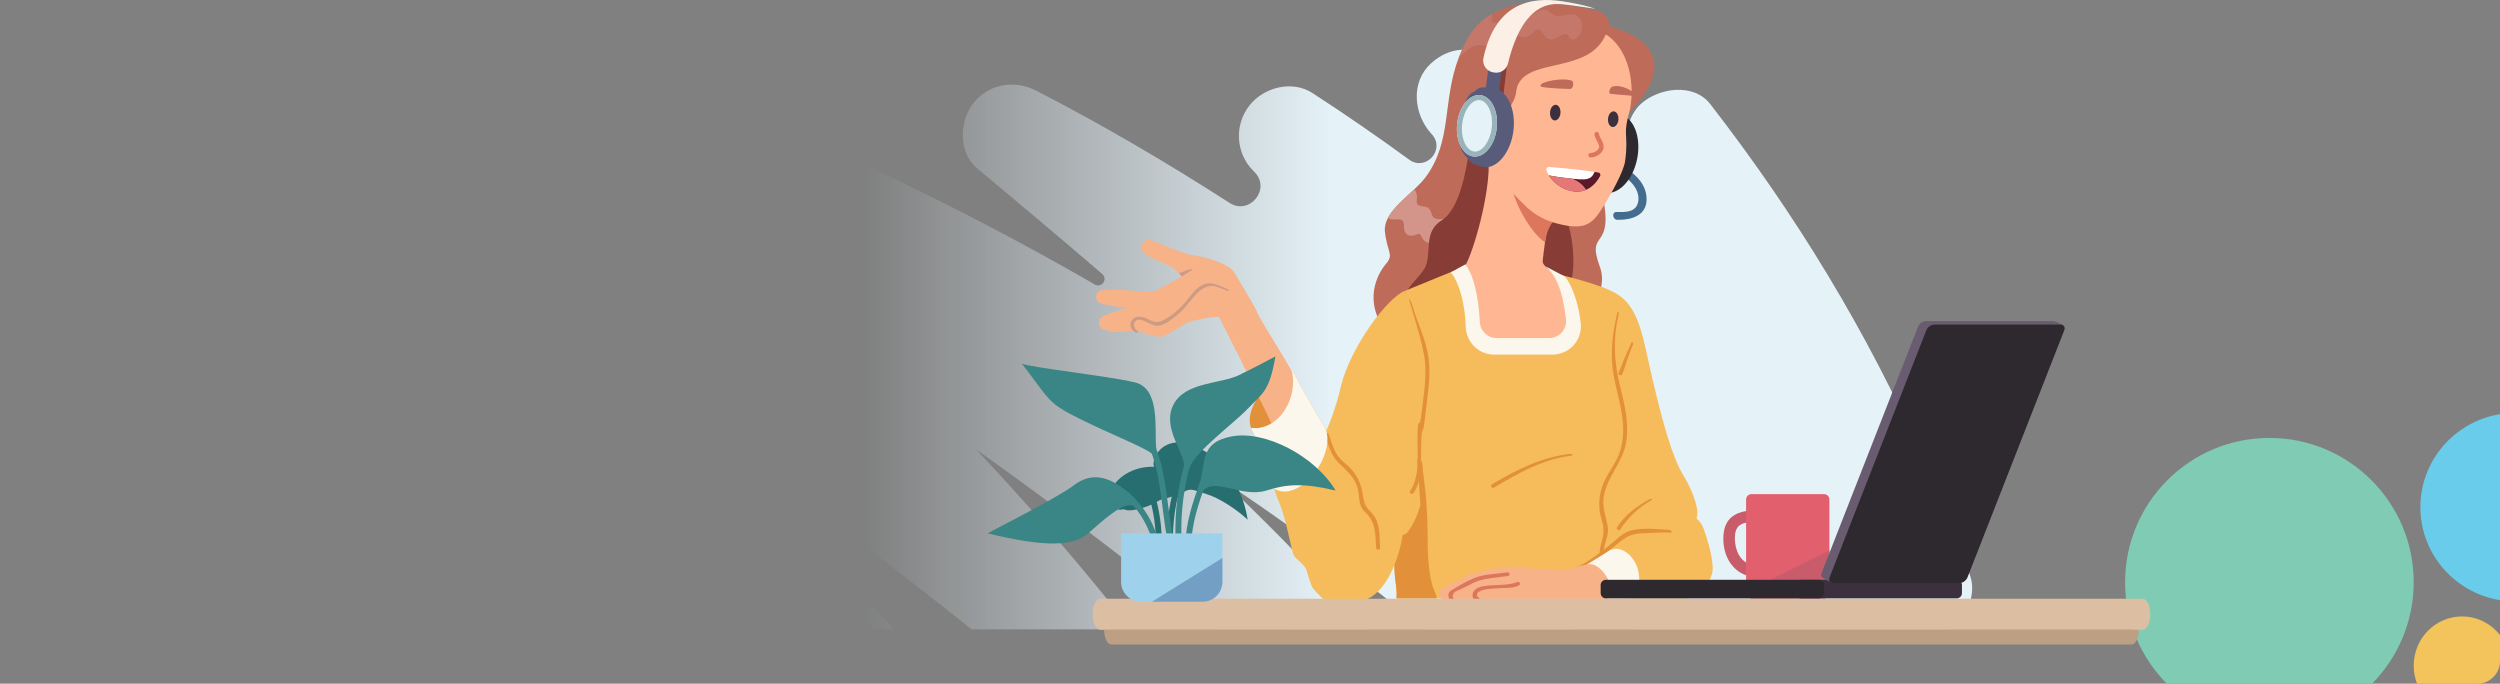 <svg width="1108" height="303" viewBox="0 0 1108 303" fill="none" xmlns="http://www.w3.org/2000/svg">
<rect x="0" y="0" width="1108" height="303" fill="#808080" stroke="none"/>
<g clip-path="url(#clip0_2002_1082)">
<path d="M1069.75 258.046C1069.75 293.368 1041.12 322 1005.8 322C970.479 322 941.844 293.368 941.844 258.046C941.844 222.724 970.479 194.09 1005.8 194.09C1041.12 194.091 1069.75 222.725 1069.75 258.046Z" fill="#7FCBB4"/>
<path d="M1157 224.774C1157 247.845 1138.13 266.548 1114.85 266.548C1091.58 266.548 1072.71 247.845 1072.71 224.774C1072.71 201.703 1091.58 183 1114.85 183C1138.13 183 1157 201.703 1157 224.774Z" fill="#68CCEA"/>
<path d="M1091.19 316.824C1103.03 316.824 1112.63 307.059 1112.63 295.013C1112.63 282.967 1103.03 273.202 1091.19 273.202C1079.35 273.202 1069.75 282.967 1069.75 295.013C1069.75 307.059 1079.35 316.824 1091.19 316.824Z" fill="#F2C45B"/>
</g>
<path d="M864.193 278.922H776.753C776.583 278.698 776.409 278.473 776.239 278.248C776.123 278.1 776.007 277.951 775.891 277.802C775.84 278.176 775.778 278.549 775.709 278.922H724.27C710.227 267.442 696.162 255.983 682.031 244.608C672.744 237.133 663.428 229.698 654.071 222.314C669.456 240.483 684.058 259.354 697.615 278.919H631.596C626.543 274.837 621.457 270.788 616.342 266.779C615.128 265.829 613.913 264.879 612.699 263.933C612.322 263.639 611.945 263.349 611.568 263.056C611.589 263.07 611.615 263.088 611.629 263.099C611.608 263.085 611.586 263.067 611.564 263.052C611.332 262.874 611.104 262.693 610.872 262.516C608.033 260.308 610.698 262.421 611.484 262.998C608.787 261.163 606.268 258.988 603.669 257.02C583.376 241.632 562.637 226.831 541.503 212.621C545.947 216.862 550.366 221.128 554.749 225.431C572.41 242.763 589.557 260.612 606.199 278.922H537.36C529.308 272.365 521.228 265.847 513.079 259.412C507.439 254.954 501.838 250.408 496.071 246.116C496.201 246.214 499.148 248.487 497.202 246.989C496.542 246.486 495.886 245.974 495.226 245.471C493.91 244.459 492.59 243.448 491.271 242.44C488.411 240.254 485.551 238.076 482.68 235.904C471.424 227.385 460.081 218.975 448.659 210.681C443.279 206.773 437.881 202.891 432.466 199.027C439.879 206.889 447.198 214.846 454.397 222.912C470.634 241.102 486.294 259.793 501.407 278.926H430.653C422.45 272.426 414.232 265.945 405.974 259.51C403.407 257.509 400.834 255.512 398.26 253.518C398.028 253.337 397.792 253.159 397.564 252.978C397.549 252.967 397.538 252.96 397.524 252.949C395.802 251.626 394.084 250.299 392.362 248.98C386.768 244.684 381.157 240.41 375.527 236.162C364.275 227.664 352.954 219.254 341.546 210.968C330.664 203.058 319.698 195.253 308.645 187.568C324.066 202.336 339.183 217.427 353.936 232.874C368.306 247.917 382.339 263.28 396.045 278.93H317.117C306.865 271.39 296.574 263.897 286.217 256.502C287.254 257.672 288.291 258.843 289.324 260.018C294.776 266.246 300.126 272.553 305.401 278.926H218.433C213.542 275.337 208.641 271.767 203.715 268.229C203.088 267.779 202.461 267.333 201.834 266.887C202.78 267.91 203.74 268.921 204.686 269.95C207.413 272.919 210.11 275.917 212.788 278.926H7.118C6.455 277.19 5.81 275.446 5.194 273.684C2.337 265.499 6.553 255.74 13.013 250.749C15.811 248.584 18.737 247.298 21.735 246.721C16.649 242.585 11.527 238.492 6.354 234.465C-0.893 228.821 -1.814 215.394 2.942 208.02C7.912 200.314 18.309 194.648 27.585 197.994C40.606 202.692 53.515 207.705 66.293 213.03C72.133 215.463 76.871 207.846 72.101 203.692L71.829 203.453C57.673 191.117 43.394 178.919 29.111 166.728C22.093 160.735 20.781 147.914 25.7 140.283C27.734 137.129 30.373 134.49 33.531 132.453C37.63 129.81 45.689 128.32 50.343 130.252C60.352 134.41 70.234 138.797 79.993 143.397C84.212 145.383 87.583 139.46 83.712 136.865C83.56 136.763 83.407 136.662 83.255 136.56C73.787 130.22 68.773 117.028 75.425 106.704C78.43 102.046 82.903 97.942 88.464 96.677C94.551 95.293 99.611 96.387 105.281 98.878C127.702 108.723 149.575 119.609 171.006 131.304C173.442 132.634 175.672 129.27 173.497 127.552L173.279 127.381C170.832 125.449 168.378 123.524 165.917 121.607C164.771 120.715 163.629 119.812 162.473 118.932C162.161 118.696 161.882 118.482 161.697 118.341C156.336 114.226 150.945 110.152 145.526 106.113C134.687 98.037 123.736 90.12 112.679 82.348C103.708 76.04 99.299 65.651 103.751 55.098C108.101 44.792 118.719 40.149 129.492 42.465C154.549 47.848 181.03 59.162 206.836 72.687C212.346 75.576 218.607 70.421 216.896 64.44C216.863 64.328 216.83 64.212 216.798 64.096C215.359 58.872 216.007 51.916 218.998 47.283C222.003 42.624 226.473 38.521 232.037 37.256C238.12 35.871 243.188 36.959 248.85 39.456C267.131 47.511 285.064 56.284 302.7 65.618C302.983 64.349 303.382 63.088 303.907 61.841C307.685 52.887 319.611 44.974 329.649 49.208C331.385 49.94 333.118 50.683 334.854 51.422L334.862 51.408C334.891 51.426 334.916 51.444 334.945 51.462C385.039 72.792 433.93 96.71 481.193 123.778C482.538 124.547 483.879 125.319 485.217 126.095C488.233 127.835 491.159 123.717 488.516 121.444L488.277 121.237C469.992 105.508 451.501 90.025 433.002 74.547C424.683 67.583 425.176 53.815 431.295 45.894C438.121 37.06 449.652 35.229 459.443 40.276C488.788 55.395 517.201 72.082 544.896 89.899C553.803 95.626 563.442 83.765 555.996 76.236L555.329 75.562C547.655 67.804 547.02 55.453 553.622 46.909C559.969 38.695 572.591 35.331 581.77 41.291C596.292 50.712 610.556 60.539 624.538 70.755C631.861 76.105 640.695 66.379 634.67 59.601C634.496 59.405 634.318 59.205 634.144 59.01C626.554 50.491 625.118 36.437 634.144 28.15C643.595 19.475 655.51 20.439 665.004 28.15C680.222 40.511 694.951 53.471 709.157 66.978C713.558 71.161 720.805 67.96 720.747 61.888C720.747 61.783 720.747 61.678 720.747 61.569C720.747 56.218 723.125 49.824 727.137 46.141C734.946 38.974 750.53 36.505 757.997 46.141C795.687 94.76 827.754 147.221 852.513 203.594C859.93 220.487 866.85 237.593 873.103 254.95C876.177 263.483 871.624 273.8 864.178 278.941L864.193 278.922Z" fill="url(#paint0_linear_2002_1082)"/>
<path d="M716.841 72.672C722.945 75.525 729.271 80.204 729.742 87.534C730.246 95.372 723.405 97.507 716.855 97.42C714.637 97.391 714.212 93.922 716.453 93.951C718.562 93.98 720.904 94.103 722.909 93.316C726.385 91.953 726.777 87.933 725.562 84.848C723.808 80.389 719.545 77.79 715.405 75.854C713.375 74.905 714.796 71.715 716.837 72.668L716.841 72.672Z" fill="#446C8F"/>
<path d="M703.14 65.849C704.58 58.342 705.105 53.285 709.872 51.661L710.623 51.103C711.503 50.447 712.595 50.138 713.689 50.236L717.724 50.592C723.934 51.784 727.475 60.55 725.634 70.167C723.789 79.784 717.26 86.614 711.05 85.421L705.062 83.409L705.841 81.68C702.009 78.406 701.701 73.353 703.14 65.849Z" fill="#2E282F"/>
<path d="M712.113 58.03C693.234 59.785 709.007 80.462 710.272 86.537C715.568 111.851 702.757 101.157 709.007 118.09C713.495 130.248 701.709 139.851 700.872 143.802C700.035 147.746 658.688 153.046 645.786 157.436C634.186 161.391 619.592 153.376 615.358 148.279C603.337 133.815 610.689 121.08 614.292 116.919C617.899 112.754 614.799 111.891 613.795 102.683C613.567 100.552 614.111 98.518 615.14 96.564C617.533 92.062 622.55 87.933 626.863 83.855C628.767 82.057 630.539 80.266 631.873 78.461C643.796 62.373 639.091 44.802 646.623 25.242C647.751 22.327 649.147 19.369 650.908 16.357C653.631 11.72 657.219 8.421 661.323 6.127C675.714 -1.946 696.341 2.364 707.452 4.59C712.121 5.873 713.603 9.705 713.291 11.651C751.539 22.632 725.24 48.993 712.113 58.026V58.03Z" fill="#BE6B59"/>
<path d="M641.393 97.481C639.972 96.68 638.478 97.289 637.003 97.053C634.077 96.59 634.958 94.338 633.396 92.566C632.297 91.308 631.275 91.685 629.85 91.362C626.595 90.605 628.498 88.422 627.86 85.917C627.65 85.087 627.302 84.398 626.856 83.858C622.546 87.933 617.525 92.062 615.133 96.568C617.569 98.601 622.274 95.067 622.238 100.077C622.22 102.52 622.909 104.633 625.783 104.485C626.472 104.441 626.961 104.213 627.607 104.014C629.727 103.386 628.846 103.325 629.807 104.641C630.681 105.819 630.88 106.83 632.374 107.407C637.55 109.404 648.208 101.342 641.389 97.481H641.393Z" fill="#D39489"/>
<path d="M651.887 60.771C650.082 75.47 647.012 92.613 638.935 97.674C630.866 102.727 634.516 111.286 631.848 117.996C629.18 124.705 612.411 133.293 630.518 142.153C648.625 151.012 670.053 132.492 685.662 134.493C701.902 136.57 698.379 100.353 691.93 93.124C685.481 85.896 651.887 60.778 651.887 60.778V60.771Z" fill="#873D36"/>
<path d="M676.174 157.07C639.62 154.906 653.736 135.457 645.039 133.181C649.248 129.857 647.805 120.228 649.317 117.843C652.837 112.286 660.775 85.138 659.695 70.569L690.689 91.413C689.841 91.997 689.109 92.82 688.471 93.874C686.716 96.756 685.625 101.328 684.744 107.327C684.378 109.832 684.044 112.572 683.715 115.549C683.338 118.902 691.798 121.936 693.455 123.281C695.123 124.626 711.471 159.154 676.171 157.07H676.174Z" fill="#FFB692"/>
<path d="M691.933 95.607C688.369 96.691 685.629 101.327 684.748 107.323C678.716 103.702 669.613 88.252 669.613 79.088L691.933 95.607Z" fill="#DC765D"/>
<path d="M722.52 48.032C724.923 33.826 720.265 20.486 711.696 15.255C704.253 32.593 678.508 25.557 672.839 37.404C672.324 38.477 672.07 39.659 671.943 40.84C671.465 45.361 665.875 53.557 662.127 53.916C651.872 54.891 660.731 67.031 660.129 70.526C663.156 77.7 669.033 84.442 675.344 90.55C678.994 94.346 683.551 97.177 688.611 98.645C702.071 102.56 705.46 99.406 709.647 92.976C714.367 85.722 719.656 75.742 720.233 71.501C722.009 58.469 718.775 61.278 722.52 48.036V48.032Z" fill="#FFB692"/>
<path d="M666.901 55.775C664.538 44.984 654.873 45.002 651.937 53.028C649.592 59.44 653.518 70.08 660.144 72.331C669.635 75.557 669.392 67.14 666.901 55.775Z" fill="#FFB692"/>
<path d="M686.978 49.732C687.13 47.818 688.286 46.347 689.562 46.448C690.838 46.55 691.752 48.184 691.599 50.099C691.447 52.013 690.291 53.484 689.015 53.383C687.739 53.281 686.825 51.646 686.978 49.732Z" fill="#3D303E"/>
<path d="M712.667 52.644C712.819 50.73 713.976 49.258 715.252 49.359C716.528 49.461 717.441 51.096 717.289 53.01C717.137 54.924 715.98 56.395 714.704 56.294C713.428 56.192 712.515 54.557 712.667 52.644Z" fill="#3D303E"/>
<path d="M684.022 36.733C689.848 34.58 696.684 34.989 697.101 36.225C697.518 37.462 697.011 39.437 695.807 39.426C694.604 39.416 685.171 39.104 683.174 38.426C682.094 38.06 683.228 37.027 684.022 36.733Z" fill="#BE6B59"/>
<path d="M714.429 38.469C718.231 37.045 723.926 40.46 724.115 41.326C724.231 41.862 723.847 42.533 723.549 42.479C722.368 42.269 716.002 41.902 713.718 41.565C712.587 41.398 713.638 38.763 714.429 38.469Z" fill="#BE6B59"/>
<path d="M704.975 69.764C704.935 69.764 704.91 69.764 704.899 69.764C704.352 69.743 703.924 69.282 703.942 68.735C703.964 68.188 704.439 67.742 704.972 67.778C705.044 67.778 706.972 67.803 708.296 66.19C709.155 65.139 708.691 64.146 707.799 62.474C707.306 61.55 706.795 60.597 706.668 59.571C706.603 59.027 706.991 58.53 707.538 58.465C708.082 58.396 708.578 58.788 708.644 59.331C708.723 59.988 709.126 60.738 709.55 61.532C710.405 63.127 711.576 65.313 709.833 67.444C708.024 69.652 705.457 69.761 704.975 69.761V69.764Z" fill="#DC765D"/>
<path d="M709.195 78.008C707.69 80.839 705.562 83.036 702.949 84.145C702.561 84.319 702.159 84.457 701.756 84.569C700.393 84.964 698.914 85.07 697.341 84.834C696.677 84.736 696.029 84.591 695.398 84.406C695.34 84.399 695.296 84.384 695.242 84.366C691.61 83.286 688.423 80.875 686.542 77.888C686.513 77.838 686.473 77.776 686.444 77.729C686.187 77.287 685.94 76.823 685.73 76.355C685.592 76.043 685.48 75.731 685.367 75.42C685.128 74.706 685.704 73.981 686.455 74.02C690.345 74.27 698.356 75.021 704.808 75.905C706.095 76.076 707.321 76.261 708.437 76.445C709.155 76.561 709.546 77.363 709.198 78.011L709.195 78.008Z" fill="white"/>
<path d="M709.194 78.008C707.69 80.839 705.562 83.036 702.948 84.145C702.561 84.319 702.158 84.457 701.756 84.569C700.393 84.964 698.914 85.069 697.341 84.834C697.003 84.783 696.677 84.725 696.355 84.652C696.032 84.58 695.709 84.5 695.398 84.406C695.427 84.362 695.463 84.333 695.503 84.304C695.419 84.33 695.325 84.341 695.242 84.366C695.053 84.312 694.865 84.254 694.68 84.188C694.469 84.12 694.259 84.051 694.063 83.971C693.802 83.862 693.549 83.764 693.299 83.645C693.038 83.536 692.787 83.413 692.537 83.282C692.287 83.152 692.052 83.021 691.805 82.876C691.319 82.604 690.852 82.296 690.409 81.974C690.188 81.81 689.967 81.647 689.757 81.462C689.558 81.303 689.358 81.143 689.17 80.973C689.159 80.962 689.148 80.948 689.13 80.933C688.934 80.752 688.735 80.567 688.539 80.375C688.343 80.179 688.158 79.987 687.988 79.784C687.825 79.617 687.673 79.44 687.535 79.251C687.172 78.82 686.846 78.359 686.545 77.888C686.516 77.837 686.476 77.776 686.447 77.729C686.603 77.769 686.77 77.801 686.951 77.819C686.973 77.834 687.006 77.837 687.016 77.837C689.579 78.359 693.538 78.903 696.891 79.226C699.099 79.443 701.034 79.559 702.129 79.501C705.957 79.284 706.189 76.859 706.78 76.184C707.357 76.26 707.904 76.358 708.433 76.442C709.151 76.558 709.542 77.359 709.194 78.008Z" fill="#5B1828"/>
<path d="M702.948 84.145C702.561 84.319 702.158 84.457 701.756 84.569C700.393 84.964 698.914 85.069 697.341 84.834C697.003 84.783 696.677 84.725 696.355 84.652C696.032 84.58 695.709 84.5 695.398 84.406C695.34 84.399 695.296 84.384 695.242 84.366C695.053 84.312 694.865 84.254 694.68 84.188C694.469 84.12 694.259 84.051 694.063 83.971C693.802 83.862 693.549 83.764 693.299 83.645C693.038 83.536 692.787 83.413 692.537 83.282C692.287 83.152 692.052 83.021 691.805 82.876C691.319 82.604 690.852 82.296 690.409 81.973C690.188 81.81 689.967 81.647 689.757 81.462C689.558 81.303 689.358 81.143 689.17 80.973C689.159 80.962 689.148 80.948 689.13 80.933C688.934 80.752 688.735 80.567 688.539 80.375C688.343 80.179 688.158 79.987 687.988 79.784C687.825 79.617 687.673 79.439 687.535 79.251C687.172 78.82 686.846 78.359 686.545 77.888C686.516 77.837 686.476 77.776 686.447 77.728C686.603 77.768 686.77 77.801 686.951 77.819C686.973 77.834 687.006 77.837 687.016 77.837C689.579 78.359 693.538 78.903 696.891 79.226C699.465 80.262 701.709 81.963 702.948 84.141V84.145Z" fill="#E57876"/>
<path d="M554.475 189.655C550.502 179.012 567.826 163.827 567.826 163.827C567.826 163.827 580.321 189.673 572.919 192.863C565.517 196.057 561.834 199.602 554.475 189.655Z" fill="#E3903A"/>
<path d="M758.666 254.583C757.172 258.607 754.947 265.197 746.308 265.197H618.925C619.457 258.259 616.96 257.516 618.471 239.666C618.874 234.953 619.247 229.226 619.606 222.857C621.212 194.07 622.383 151.936 623.003 128.773L643.662 120.326C652.496 129.78 658.064 149.834 658.064 149.834H699.357C699.357 149.834 701.213 128.178 688.445 121.102C689.047 121.258 708.793 125.492 716.579 130.266C726.903 136.613 728.092 149.939 732.464 168.376C736.793 186.635 740.958 202.314 746.047 210.655C751.126 219 752.873 226.445 752.123 228.715C751.365 230.984 753.145 229.255 755.074 234.442C757.002 239.619 760.163 250.556 758.67 254.587L758.666 254.583Z" fill="#F6BB5A"/>
<path d="M636.829 265.197C636.557 263.834 636.042 262.594 635.509 261.279C634.175 257.998 633.718 254.619 633.309 251.118C632.671 245.644 632.743 239.971 632.663 234.471C632.576 228.849 632.315 223.404 631.739 217.807C631.424 214.813 630.934 211.848 630.655 208.853C630.514 207.378 630.655 205.58 629.93 204.246C629.582 203.59 628.672 203.216 627.958 203.441C625 204.384 625.268 210.198 624.275 212.634C622.861 216.082 621.194 219.453 619.606 222.857C619.247 229.23 618.874 234.954 618.471 239.666C616.96 257.516 619.457 258.259 618.925 265.197H636.825H636.829Z" fill="#E3903A"/>
<path d="M573.649 166.932C571.35 161.367 557.33 140.248 556.5 137C551.859 151.559 545.5 150.5 545.5 150.5L570.025 201C570.025 201 582.915 188.605 573.649 166.929V166.932Z" fill="#F7B288"/>
<path d="M623.006 128.769C614.777 131.553 598.087 154.775 594.266 171.345C589.826 190.601 581.771 202.829 579.186 208.505C574.046 219.786 587.484 263.28 594.266 265.734C614.712 273.129 621.396 240.888 621.614 237.107C623.814 236.737 624.318 235.171 625.848 232.75C628.226 228.976 629.531 223.727 629.531 223.727L623.009 128.769H623.006Z" fill="#F6BB5A"/>
<path d="M597.892 205.286C586.132 190.039 572.198 163.214 572.198 163.214C576.167 176.271 566.354 191.323 554.479 189.651C563.048 207.367 564.016 216.219 566.959 222.799C569.903 229.378 572.502 244.632 573.398 246.151C574.293 247.67 578.513 250.646 578.995 252.539C579.477 254.435 581.297 260.14 581.906 260.764C583.816 262.729 589.438 270.472 594.604 266.948C599.005 263.947 605.689 261.344 607.625 259.256C607.39 253.575 597.896 205.283 597.896 205.283L597.892 205.286Z" fill="#F6BB5A"/>
<path d="M609.775 230.005C608.887 228.2 607.861 227.294 606.545 225.851C604.508 223.622 604.363 221.49 603.873 218.579C603.156 214.302 601.535 210.796 598.573 207.592C597.026 205.917 595.101 204.674 593.611 202.941C591.117 200.041 590.192 196.108 588.956 192.559C588.59 191.504 586.901 191.957 587.274 193.023C588.786 197.369 589.917 201.824 593.277 205.149C596.891 208.723 600.571 211.521 601.8 216.814C602.626 220.374 601.981 224.176 604.834 226.754C609.811 231.245 609.514 236.541 609.902 242.805C609.971 243.922 611.718 243.929 611.649 242.805C611.384 238.532 611.718 233.942 609.782 230.002L609.775 230.005Z" fill="#E3903A"/>
<path d="M662.185 157.157H688.061C695.539 157.157 701.426 150.668 700.585 143.233C699.168 130.712 694.756 123.574 693.393 122.465L684.885 117.995C691.577 123.331 693.089 134.246 694.038 141.337C694.64 145.839 691.12 149.83 686.582 149.83H663.367C659.369 149.83 656.084 146.698 655.86 142.707C655.435 135.24 654.243 123.712 649.465 117.165L642.896 120.736C644.078 121.45 649.077 129.284 649.606 144.893C649.838 151.712 655.37 157.153 662.193 157.153L662.185 157.157Z" fill="#FCF7ED"/>
<path d="M554.475 189.655C560.619 202.361 561.696 210.876 564.824 216.64C575.83 223.198 592.425 201.81 587.375 189.833V189.826C579.147 176.594 572.194 163.214 572.194 163.214C576.16 176.271 566.35 191.323 554.475 189.651V189.655Z" fill="#FCF7ED"/>
<path d="M633.19 159.248C632.07 150.128 628.097 143.182 625.646 134.384C625.349 133.315 624.196 131.68 624.497 132.756C626.766 140.909 629.663 149.116 631.16 157.472C632.679 165.951 630.957 174.6 630.043 183.108C629.137 191.529 628.611 183.391 628.274 191.837C627.962 199.693 629.71 210.709 624.994 217.593C624.348 218.536 625.835 219.409 626.476 218.474C630.714 212.293 629.623 203.916 629.84 196.909C630.141 187.335 630.641 194.342 631.609 184.794C632.468 176.326 634.23 167.727 633.19 159.248Z" fill="#E3903A"/>
<path d="M695.866 201.154C683.081 202.68 672.296 208.096 661.298 214.588C660.319 215.165 661.156 216.676 662.139 216.096C672.825 209.789 683.802 203.463 696.236 201.98C697.342 201.85 696.986 201.02 695.87 201.154H695.866Z" fill="#E3903A"/>
<path d="M739.663 234.845C734.831 234.515 727.9 233.83 723.104 235.026C719.168 236.008 716.13 239.481 713.012 241.917C708.854 245.165 702.003 250.596 696.899 252.093C691.291 253.738 700.151 252.963 708.3 247.525C711.74 245.231 714.937 242.57 718.153 239.971C721.698 237.103 724.453 236.422 728.879 236.324C732.047 236.255 737.148 235.802 740.301 236.016C741.422 236.092 740.776 234.917 739.663 234.841V234.845Z" fill="#E3903A"/>
<path d="M717.92 170.747C715.303 160.151 714.813 150.052 717.369 139.358C717.63 138.263 717.05 137.491 716.785 138.593C714.501 148.138 713.457 157.94 715.379 167.535C717.528 178.28 721.53 188.919 717.992 200.037C716.441 204.909 713.102 208.795 711.007 213.403C709.22 217.325 708.506 221.643 708.901 225.873C709.096 227.954 709.684 229.831 710.227 231.829C711.319 235.845 710.202 238.383 709.332 242.222C709.02 243.592 708.89 244.875 709.009 246.101L710.673 244.716C710.844 241.203 713.051 237.361 712.616 233.935C712.036 229.386 710.115 225.601 710.695 220.776C711.786 211.695 719.276 205.091 720.715 195.977C722.081 187.332 719.964 178.994 717.923 170.743L717.92 170.747Z" fill="#E3903A"/>
<path d="M730.8 221.425C724.989 224.709 720.327 228.081 716.691 233.681C716.071 234.638 717.558 235.515 718.174 234.562C721.65 229.204 726.261 224.88 731.818 221.74C732.808 221.182 731.789 220.863 730.796 221.421L730.8 221.425Z" fill="#E3903A"/>
<path d="M722.915 152.143C720.917 156.457 719.069 160.833 717.372 165.27C716.97 166.321 718.659 166.774 719.054 165.734C720.7 161.434 721.751 157.117 723.687 152.941C724.154 151.93 723.386 151.121 722.915 152.143Z" fill="#E3903A"/>
<path d="M703.449 250.121L712.211 244.716C716.347 241.439 721.788 243.965 724.75 249.399C727.748 254.898 726.976 264.247 722.423 265.197C717.076 265.197 703.475 265.784 703.475 265.784L703.453 250.124L703.449 250.121Z" fill="#FCF7ED"/>
<path d="M703.448 250.121C698.819 251.139 695.916 252.328 693.574 252.658C691.232 252.992 679.592 252.009 673.143 251.331C666.694 250.654 664.552 251.705 650.947 254.463C644.861 258.694 639.836 259.415 638.803 260.909C637.766 262.402 637.11 266.045 641.181 265.94C645.252 265.832 710.463 265.781 710.463 265.781C718.866 265.781 711.014 248.457 703.452 250.121H703.448Z" fill="#F7B288"/>
<path d="M672.403 257.947C666.508 260.329 657.446 258.212 653.879 261.271C650.953 263.78 653.614 268.075 657.366 267.118C658.417 266.85 658.019 265.233 656.964 265.502C655.579 265.828 653.361 263.519 655.496 262.272C657.319 261.206 659.113 260.865 666.084 260.619C668.662 260.528 670.88 260.619 673.208 259.397C674.175 258.889 673.411 257.541 672.399 257.951L672.403 257.947Z" fill="#DC765D"/>
<path d="M668.042 253.651C663.453 254.387 657.631 254.387 653.321 256.221C650.207 257.545 647.557 258.958 642.961 261.789C641.311 262.804 641.775 265.393 643.309 266.691C645.908 268.887 649.652 265.831 646.542 265.831C642.826 266.1 643.45 263.102 645.15 262.112C649.391 260.162 650.283 259.796 652.219 258.712C656.873 256.109 663.268 256.098 668.445 255.272C669.51 255.101 669.104 253.485 668.042 253.655V253.651Z" fill="#DC765D"/>
<path d="M952.998 272.246C952.998 276.051 951.473 279.128 949.592 279.128H487.694C486.75 279.128 485.901 278.361 485.282 277.111C484.666 275.868 484.283 274.145 484.283 272.246C484.283 268.441 485.812 265.353 487.695 265.353H949.593C950.537 265.353 951.386 266.12 952.002 267.37C952.511 268.398 952.86 269.752 952.967 271.261C952.988 271.58 953 271.909 953 272.246H952.998Z" fill="#DCBFA3"/>
<path d="M947.924 279.128H489.357C489.357 282.733 490.781 285.653 492.537 285.653H944.744C946.501 285.653 947.924 282.733 947.924 279.128Z" fill="#BDA084"/>
<path d="M521.469 210.376C518.366 207.298 512.802 206.602 508.658 206.939C504.112 207.309 499.628 209.089 496.195 212.123C492.229 215.628 492.248 218.971 493.705 223.774C494.325 225.815 496.348 226.264 497.885 225.648C500.36 226.913 504.076 225.71 506.672 225.003C509.419 224.256 511.413 223.034 513.893 221.748C516.1 220.606 518.67 220.852 520.758 219.348C523.778 217.176 524.119 213 521.469 210.372V210.376Z" fill="#266E70"/>
<path d="M519.968 216.64C520.004 210.263 509.582 210.495 511.446 204.003C513.309 197.51 520.059 194.208 528.096 197.141C540.403 201.632 550.389 213.798 552.978 230.328C548.49 226.152 540.881 220.859 534.668 218.96C528.451 217.06 526.533 215.135 521.813 220.906L519.968 216.64Z" fill="#266E70"/>
<path d="M510.644 215.817C510.075 214.244 507.544 214.922 508.117 216.513C510.72 223.719 512.097 231.086 512.239 238.756C512.268 240.438 514.889 240.445 514.856 238.756C514.711 230.875 513.323 223.234 510.64 215.817H510.644Z" fill="#266E70"/>
<path d="M521.836 211.239C518.327 221.392 516.812 231.945 517.312 242.675C517.392 244.353 520.009 244.36 519.929 242.675C519.44 232.166 520.926 221.878 524.359 211.935C524.91 210.34 522.38 209.651 521.832 211.239H521.836Z" fill="#266E70"/>
<path d="M532.057 213.113C528.667 222.415 525.474 231.763 525.361 241.765C525.343 243.451 527.961 243.451 527.979 241.765C528.084 232.003 531.274 222.879 534.58 213.809C535.156 212.225 532.63 211.539 532.053 213.113H532.057Z" fill="#3A8585"/>
<path d="M525.511 203.64C522.064 215.067 520.559 226.837 521.023 238.76C521.089 240.438 523.706 240.449 523.641 238.76C523.184 227.062 524.656 215.545 528.034 204.336C528.524 202.72 525.997 202.027 525.508 203.64H525.511Z" fill="#3A8585"/>
<path d="M520.027 239.061C516.649 222.491 517.337 204.655 508.079 189.84C507.187 188.415 504.922 189.728 505.817 191.163C514.938 205.761 514.173 223.433 517.5 239.757C517.838 241.406 520.361 240.71 520.023 239.061H520.027Z" fill="#3A8585"/>
<path d="M513.817 241.624C511.852 232.177 506.889 223.893 499.472 217.716C498.185 216.647 496.326 218.489 497.62 219.569C504.721 225.485 509.409 233.268 511.29 242.32C511.634 243.969 514.157 243.269 513.817 241.624Z" fill="#3A8585"/>
<path d="M496.865 236.393H541.754V257.878C541.754 262.747 537.803 266.698 532.934 266.698H505.685C500.817 266.698 496.865 262.747 496.865 257.878V236.393Z" fill="#9ED2EC"/>
<path d="M510.5 266.698H532.939C537.811 266.698 541.759 262.75 541.759 257.878V247.3L510.5 266.698Z" fill="#749FC5"/>
<path d="M502.285 220.276C492.726 211.13 484.207 208.817 476.152 214.925C468.094 221.03 440.011 234.946 437.709 236.393C463.722 242.671 475.656 242.084 482.235 236.393C488.815 230.701 497.576 222.389 502.289 224.118C503.859 221.925 502.289 220.276 502.289 220.276H502.285Z" fill="#3A8585"/>
<path d="M512.429 198.736C511.599 190.184 514.39 172.23 502.982 169.467C491.574 166.705 456.125 162.79 452.898 161.18C465.561 177.526 463.948 178.446 478.912 185.813C493.876 193.179 506.868 198.13 510.497 201.049L512.429 198.736Z" fill="#3A8585"/>
<path d="M531.402 214.925C534.669 205.609 531.17 196.169 545.902 193.407C560.635 190.645 582.733 202.017 591.944 217.394C577.687 213.997 570.103 214.57 561.251 217.394C550.644 220.78 538.536 211.525 533.295 217.394L531.406 214.925H531.402Z" fill="#3A8585"/>
<path d="M524.757 206.265C524.721 200.084 514.933 189.496 520.055 179.364C525.181 169.235 541.066 170.189 549.121 166.259C557.179 162.33 565.234 157.954 565.234 157.954C562.7 173.607 559.249 174.571 553.032 181.111C546.815 187.65 529.904 199.947 527.197 207.265L524.753 206.265H524.757Z" fill="#3A8585"/>
<path d="M779.032 255.823C770.052 255.823 763.777 248.768 763.777 238.666C763.777 227.577 771.93 226.156 779.032 226.156C780.445 226.156 781.587 227.301 781.587 228.711V253.264C781.587 254.677 780.442 255.819 779.032 255.819V255.823ZM776.472 231.332C771.252 231.637 768.889 233.163 768.889 238.662C768.889 243.871 771.256 249.12 776.472 250.411V231.332Z" fill="#C85C6B"/>
<path d="M808.397 218.996H776.258C774.936 218.996 773.865 220.067 773.865 221.389V262.801C773.865 264.122 774.936 265.194 776.258 265.194H808.397C809.719 265.194 810.79 264.122 810.79 262.801V221.389C810.79 220.067 809.719 218.996 808.397 218.996Z" fill="#E2606E"/>
<path d="M773.865 262.801C773.865 264.117 774.942 265.194 776.258 265.194H808.401C809.717 265.194 810.793 264.117 810.793 262.801V243.962L773.869 262.275V262.801H773.865Z" fill="#C85C6B"/>
<path d="M798.138 265.193H867.221C868.5 265.193 869.537 264.156 869.537 262.877V259.285C869.537 258.005 868.5 256.968 867.221 256.968H798.138C796.859 256.968 795.822 258.005 795.822 259.285V262.877C795.822 264.156 796.859 265.193 798.138 265.193Z" fill="#3D303E"/>
<path d="M711.725 265.193H806.1C807.379 265.193 808.416 264.156 808.416 262.877V259.285C808.416 258.005 807.379 256.968 806.1 256.968H711.725C710.446 256.968 709.409 258.005 709.409 259.285V262.877C709.409 264.156 710.446 265.193 711.725 265.193Z" fill="#2E282F"/>
<path d="M853.58 142.287H909.648C911.044 142.287 911.852 142.852 914.386 144.164L868.304 254.315C867.757 255.71 858.332 256.838 856.936 256.838L811.794 258.342C808.143 256.305 806.643 255.71 807.186 254.315L850.067 144.81C850.614 143.414 852.184 142.287 853.58 142.287Z" fill="#695C70"/>
<path d="M857.259 143.878H913.328C914.723 143.878 915.409 145.009 914.865 146.401L871.984 255.906C871.437 257.302 869.867 258.429 868.472 258.429H812.403C811.008 258.429 810.322 257.298 810.866 255.906L853.747 146.401C854.294 145.005 855.864 143.878 857.259 143.878Z" fill="#2E282F"/>
<path opacity="0.32" d="M701.122 10.415C700.843 8.784 699.969 7.352 698.425 6.67C697.49 6.261 696.522 6.279 695.529 6.373C691.994 6.714 690.414 8.146 687.343 5.753C685.545 4.34 684.374 3.825 682.149 4.749C680.438 5.463 680.594 5.953 678.676 5.92C677.019 5.895 677.462 5.518 676.109 5.351C674.137 5.108 672.463 5.666 670.646 6.449C668.986 7.163 667.46 8.092 665.847 8.904C664.825 9.418 661.91 11.173 661.004 9.103C660.837 8.719 661.276 7.49 661.301 6.928C661.319 6.674 661.326 6.395 661.326 6.127C657.223 8.421 653.638 11.72 650.912 16.357C649.15 19.369 647.751 22.327 646.627 25.242C649.386 23.382 651.412 20.214 654.965 20.032C658.213 19.877 660.717 21.49 663.607 19.22C665.753 17.527 666.093 15.45 668.939 14.769C671.734 14.098 672.02 15.965 674.431 16.436C675.845 16.708 677.121 16.208 678.27 15.44C680.372 14.018 681.166 11.416 683.541 14.41C684.904 16.121 685.259 17.691 687.869 17.412C690.497 17.114 693.299 13.649 695.26 15.813C695.235 16.335 695.471 16.86 696.065 17.103C696.5 17.785 697.305 17.716 697.838 17.27C700.441 16.781 701.557 12.837 701.129 10.408L701.122 10.415Z" fill="#D39489"/>
<path d="M662.186 53.857C661.86 52.784 660.174 53.241 660.504 54.321C661.001 55.956 660.997 57.508 660.265 59.067C659.855 59.937 659.279 60.698 658.996 61.63C658.546 63.116 658.8 64.446 659.413 65.842C659.862 66.868 661.367 65.98 660.921 64.961C659.841 62.503 661.512 61.126 662.226 58.951C662.799 57.203 662.715 55.594 662.19 53.854L662.186 53.857Z" fill="#DC765D"/>
<path d="M663.585 30.947L667.848 29.095L666.097 43.958L662.131 40.362L663.585 30.947Z" fill="#873D36"/>
<path d="M659.814 29.091L665.607 30.389L664.15 41.953L658.074 42.134L659.814 29.091Z" fill="#585C7A"/>
<path d="M662.331 32.169L661.863 32.096C658.811 31.625 656.806 28.663 657.462 25.644C662.664 1.78 677.89 -1.689 692.643 0.595C703.084 2.208 706.93 3.876 706.93 3.876C706.93 3.876 695.072 2.088 692.339 1.878C687.746 1.526 675.037 0.617 668.345 28.109C667.685 30.817 665.086 32.589 662.331 32.165V32.169Z" fill="#FCEFE6"/>
<path d="M648.029 55.137C648.855 47.539 648.968 42.453 653.59 40.452L654.293 39.836C655.119 39.111 656.181 38.716 657.28 38.723L661.329 38.752C667.618 39.437 671.896 47.891 670.798 57.62C669.692 67.415 663.519 75.02 657.497 74.005C654.38 73.48 651.516 72.055 651.201 70.946C645.034 65.055 647.3 61.825 648.029 55.133V55.137Z" fill="#585C7A"/>
<path d="M663.363 56.714C664.183 49.199 660.916 42.678 656.066 42.152C651.219 41.627 646.623 47.289 645.804 54.804C644.984 62.318 648.25 68.84 653.101 69.365C657.947 69.891 662.544 64.229 663.363 56.714Z" fill="#E5F2F8"/>
<path d="M655.439 44.345C655.566 44.345 655.696 44.353 655.827 44.367C657.94 44.596 659.256 46.622 659.851 47.811C661.021 50.149 661.496 53.306 661.152 56.475C660.51 62.376 657.183 67.176 653.732 67.176C653.605 67.176 653.474 67.169 653.344 67.154C651.23 66.926 649.918 64.899 649.32 63.71C648.149 61.372 647.674 58.215 648.019 55.047C648.66 49.145 651.988 44.345 655.439 44.345ZM655.439 42.116C650.828 42.116 646.587 47.611 645.804 54.804C644.984 62.318 648.25 68.84 653.101 69.365C653.311 69.387 653.521 69.398 653.728 69.398C658.339 69.398 662.58 63.902 663.363 56.71C664.183 49.196 660.916 42.674 656.066 42.149C655.856 42.127 655.646 42.116 655.439 42.116Z" fill="#99B3BB"/>
<path d="M556.671 137.319C554.93 133.855 548.885 123.906 547.12 120.908C544.667 116.742 534.562 113.938 528.26 113.038C524 112.428 511.738 106.995 509.705 106.384C507.515 105.723 503.722 109.717 507.123 112.243C510.524 114.77 515.441 116.445 518.103 117.665C520.766 118.886 523.802 122.554 523.802 122.554C523.802 122.554 513.102 128.685 511.172 129.204C509.244 129.718 500.321 128.636 498.656 128.593C496.99 128.547 488.682 127.712 486.962 129.197C485.243 130.683 485.289 133.39 487.712 134.39C490.131 135.391 499.367 136.516 499.367 136.516C499.367 136.516 488.212 139.513 487.368 141.459C486.52 143.407 487.346 146.304 490.5 146.304C493.751 148.386 503.38 146.208 503.38 146.208C503.38 146.208 512.903 150.413 515.867 148.962C518.832 147.512 525.432 143.477 526.151 142.935C526.869 142.392 539.645 139.758 540.191 140.481C540.734 141.206 547.737 155.332 547.737 155.332C547.737 155.332 561.158 149.388 556.672 137.323L556.671 137.319Z" fill="#F7B288"/>
<path d="M543.989 128.111C539.651 126.368 536.302 124.062 531.981 126.858C529.472 128.479 527.784 130.98 525.929 133.259C523.584 136.137 520.924 138.657 517.781 140.643C515.47 142.105 513.701 143.321 510.785 142.36C509.519 141.942 508.424 141.09 507.125 140.72C505.647 140.299 503.854 140.151 502.518 141.087C500.062 142.809 500.868 146.182 503.343 147.362C504.183 147.76 504.776 146.921 503.936 146.523C501.869 144.834 502.25 142.43 504.091 141.811C505.395 141.373 506.135 141.905 507.878 142.576C508.658 142.875 509.37 143.345 510.145 143.661C511.087 144.047 512.077 144.443 513.119 144.379C516.259 144.186 519.823 141.18 522.094 139.282C525.117 136.752 527.207 133.58 529.845 130.707C531.874 128.496 534.28 126.591 537.432 126.754C539.586 126.866 541.775 128.027 543.764 128.827C544.622 129.17 544.846 128.463 543.983 128.117L543.989 128.111Z" fill="#CD9A82"/>
<path d="M523.801 122.551L528.605 119.422C528.646 118.653 522.442 121.056 522.442 121.056L523.8 122.548L523.801 122.551Z" fill="#CD9A82"/>
<defs>
<linearGradient id="paint0_linear_2002_1082" x1="383.582" y1="150.47" x2="591.297" y2="150.47" gradientUnits="userSpaceOnUse">
<stop stop-color="#E5F2F8" stop-opacity="0"/>
<stop offset="1" stop-color="#E5F2F8"/>
</linearGradient>
<clipPath id="clip0_2002_1082">
<rect x="852" y="134" width="256" height="169" rx="10" fill="white"/>
</clipPath>
</defs>
</svg>
